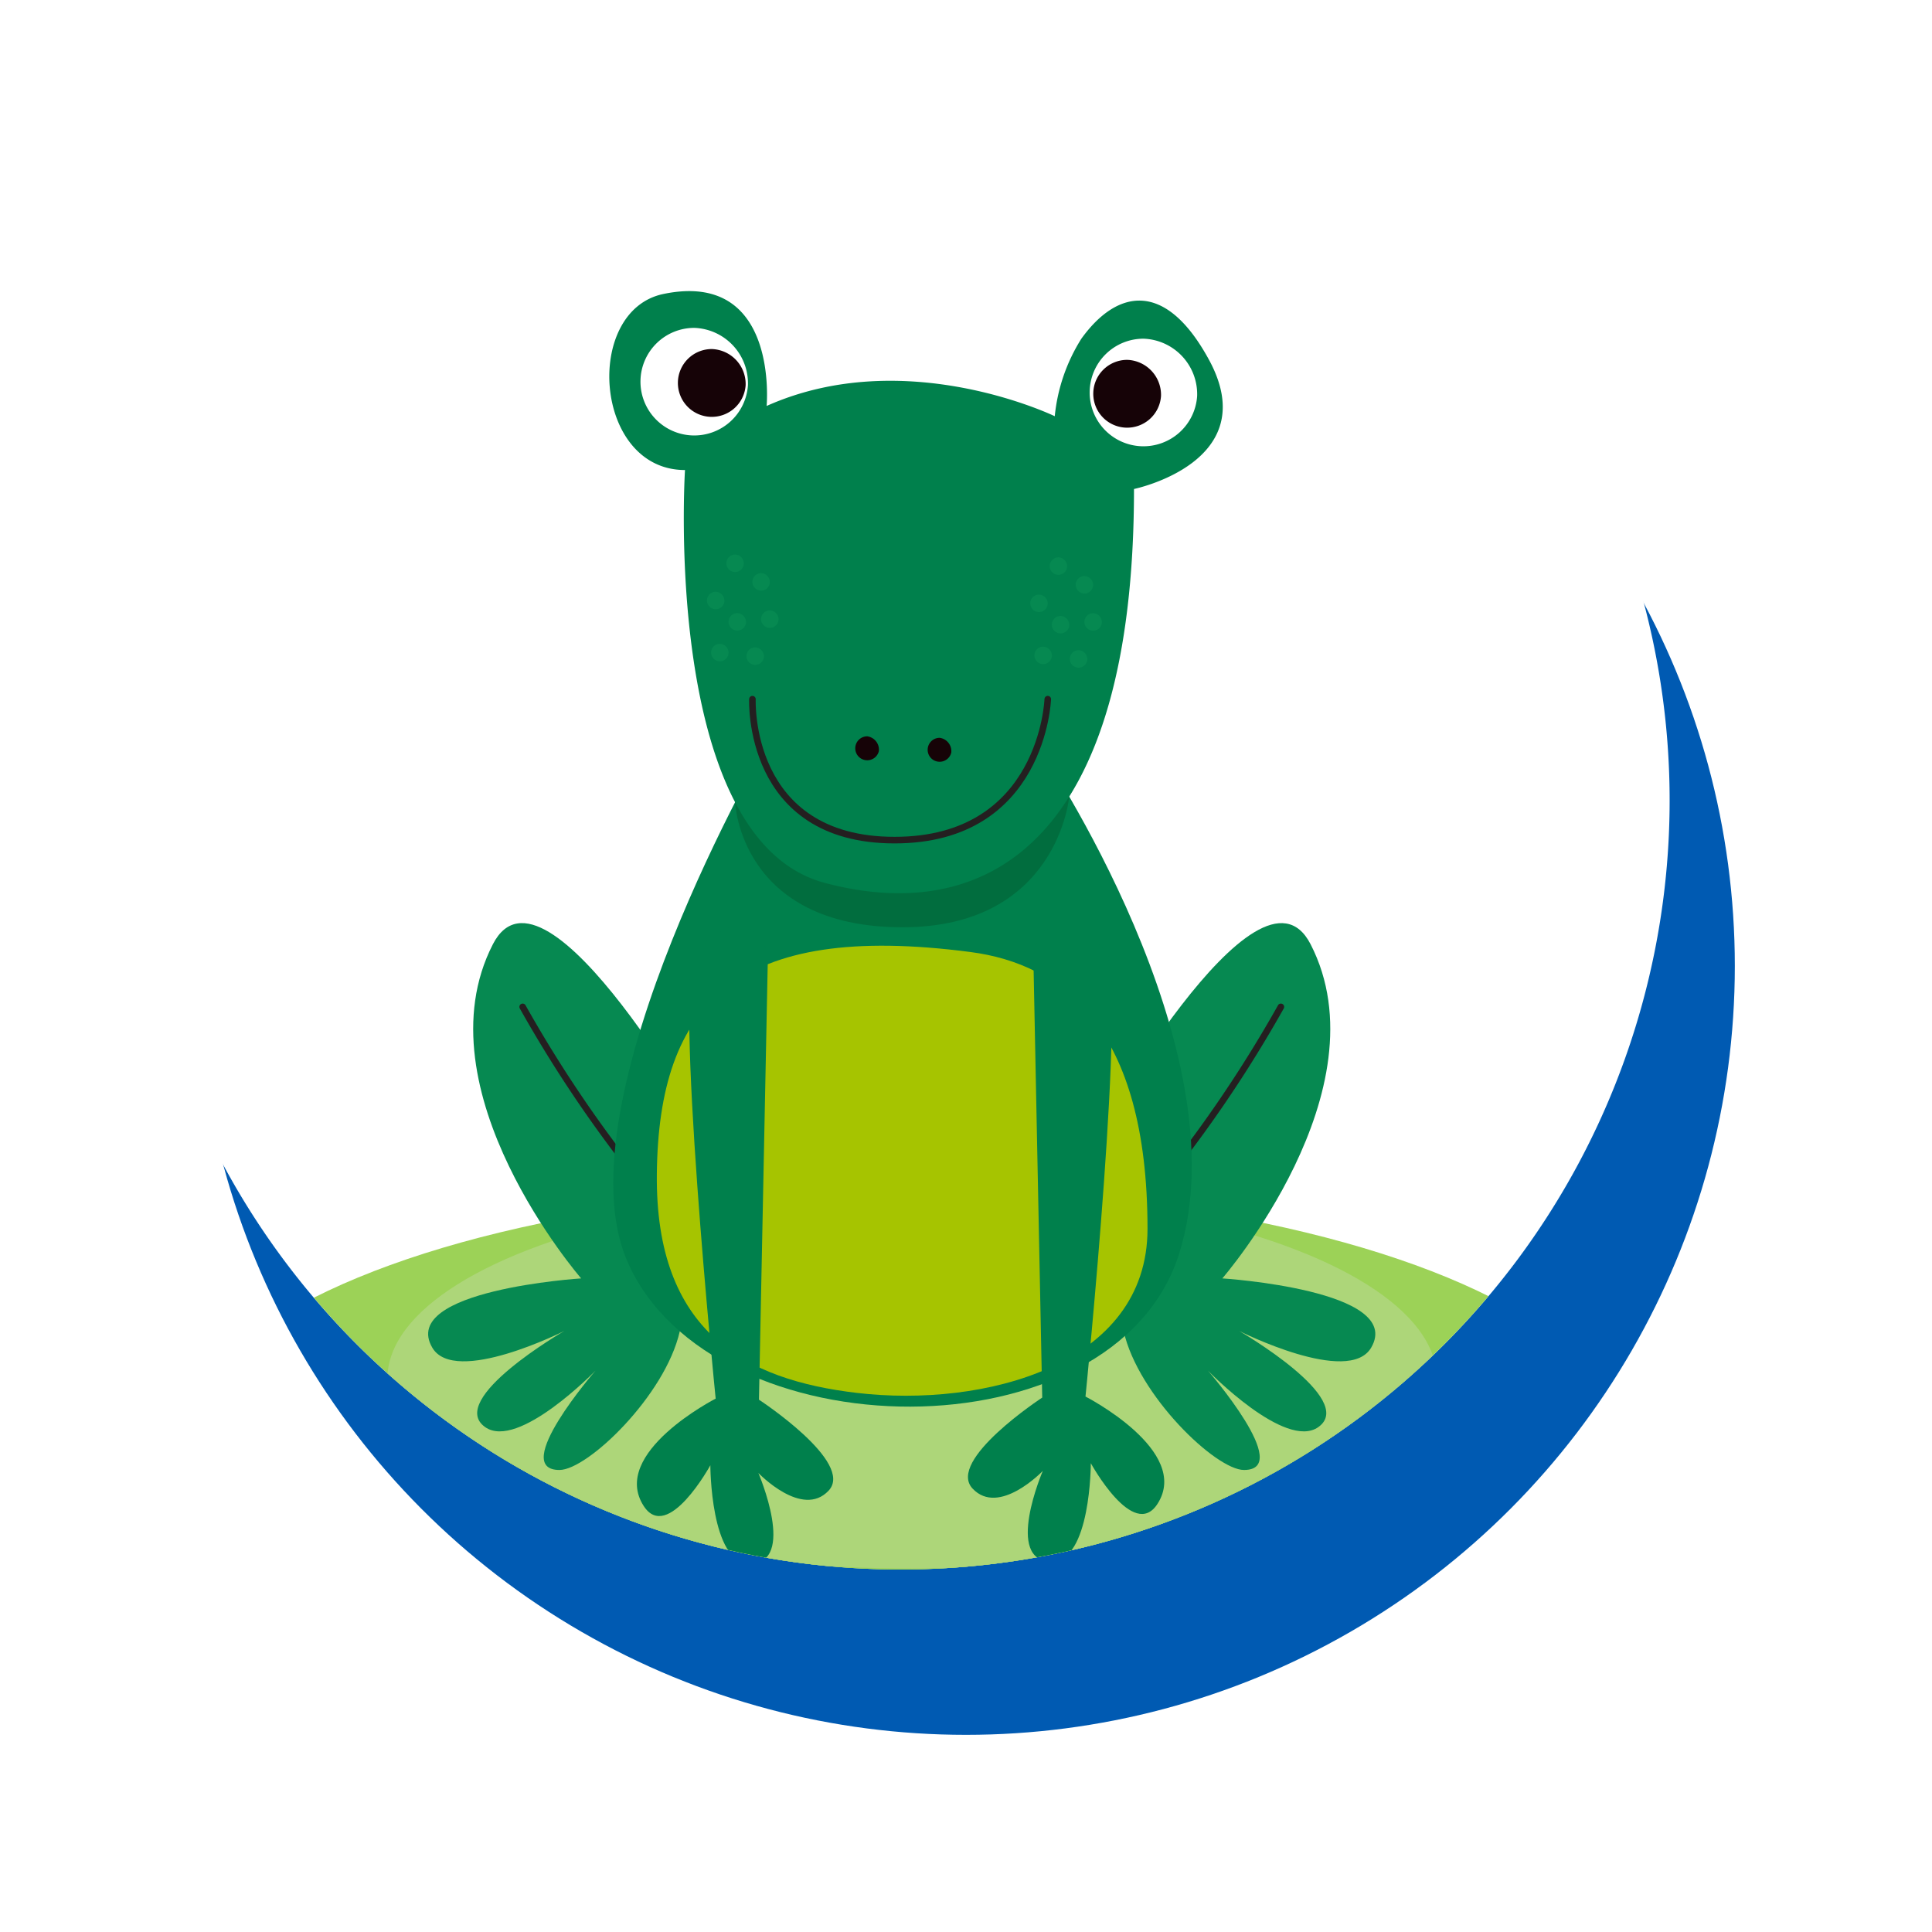 <svg xmlns="http://www.w3.org/2000/svg" xmlns:xlink="http://www.w3.org/1999/xlink" width="147" height="147" viewBox="0 0 147 147"><defs><style>.a{fill:#fff;}.b{fill:#005ab2;}.c{clip-path:url(#c);}.d{fill:#91c252;}.e{fill:#9cd257;}.f{fill:#add679;}.g{fill:#068951;}.h{fill:none;stroke:#241f20;stroke-linecap:round;stroke-miterlimit:10;stroke-width:0.5px;}.i{fill:#00804c;}.j{fill:#a6c400;}.k{fill:#016d3e;}.l{fill:#160307;}.m{filter:url(#a);}</style><filter id="a" x="0" y="0" width="147" height="147" filterUnits="userSpaceOnUse"><feOffset dx="5" dy="5" input="SourceAlpha"/><feGaussianBlur stdDeviation="5" result="b"/><feFlood flood-opacity="0.2"/><feComposite operator="in" in2="b"/><feComposite in="SourceGraphic"/></filter><clipPath id="c"><path class="a" d="M58.52,0A58.52,58.52,0,1,1,0,58.52,58.52,58.52,0,0,1,58.52,0Z"/></clipPath></defs><g transform="translate(9.788 2.379)"><g class="m" transform="matrix(1, 0, 0, 1, -9.79, -2.38)"><circle class="b" cx="58.5" cy="58.5" r="58.5" transform="translate(10 10)"/></g><path class="a" d="M58.52,0A58.52,58.52,0,1,1,0,58.52,58.52,58.52,0,0,1,58.52,0Z" transform="translate(0.209)"/><g class="c" transform="translate(0.209)"><g transform="translate(3.506 19.771)"><g transform="translate(0 68.254)"><path class="d" d="M208.747,377.191c0,10.976,24.639,19.874,55.033,19.874s55.034-8.9,55.034-19.874V372.55L208.6,372.8Z" transform="translate(-208.596 -353.146)"/><ellipse class="e" cx="55.034" cy="19.875" rx="55.034" ry="19.875" transform="translate(0.15)"/><ellipse class="f" cx="39.926" cy="14.419" rx="39.926" ry="14.419" transform="translate(15.971 0.101)"/></g><g transform="translate(19.073)"><path class="g" d="M248.232,351.671s-12.643-22.775-16.624-15.036c-5.709,11.1,6.714,25.429,6.714,25.429s-13.885.878-11.328,5.266c1.714,2.938,10.048-1.268,10.048-1.268s-9,5.2-6.029,7.312c2.507,1.788,8.4-4.29,8.4-4.29s-6.568,7.556-2.74,7.556c2.134,0,8.038-5.65,9.152-10.544C247.369,359.338,248.232,351.671,248.232,351.671Z" transform="translate(-226.68 -286.944)"/><path class="h" d="M233.5,341.074a97.3,97.3,0,0,0,13.087,18.077" transform="translate(-226.307 -286.614)"/><g transform="translate(50.518 48.087)"><path class="g" d="M274.577,351.671S287.22,328.9,291.2,336.635c5.708,11.1-6.714,25.429-6.714,25.429s13.884.878,11.327,5.266c-1.713,2.938-10.048-1.268-10.048-1.268s9,5.2,6.029,7.312c-2.506,1.788-8.4-4.29-8.4-4.29s6.567,7.556,2.74,7.556c-2.135,0-8.039-5.65-9.153-10.544C275.441,359.338,274.577,351.671,274.577,351.671Z" transform="translate(-274.577 -335.031)"/><path class="h" d="M288.875,341.074a97.327,97.327,0,0,1-13.086,18.077" transform="translate(-274.511 -334.701)"/></g><path class="i" d="M251.886,321.761S235.8,349.345,241.108,361.5c6.394,14.647,37.041,15,41.974-.564s-10.564-38.383-10.564-38.383Z" transform="translate(-225.949 -287.67)"/><path class="j" d="M243.178,354.039c-.122,12.047,6.772,15.655,15.221,16.648,9.661,1.134,22.113-2.085,22.113-12.483,0-15.326-6.517-20.151-13.461-21.061C249.175,334.8,243.31,341.093,243.178,354.039Z" transform="translate(-225.777 -286.855)"/><path class="k" d="M248.824,326.41s.344,9.519,12.737,9.519c11.829,0,12.685-9.941,12.685-9.941S252.807,322.158,248.824,326.41Z" transform="translate(-225.468 -287.526)"/><path class="i" d="M245.508,303.052s-1.8,28.1,10.627,31.411,23.536-3.251,23.536-29.968c0,0,9.93-2.049,5.709-9.825-3.334-6.141-7.034-5.329-9.712-1.612a13.561,13.561,0,0,0-2.026,5.9s-11.343-5.507-21.923-.781c0,0,.96-10.356-7.856-8.52C237.755,290.929,238.566,303.052,245.508,303.052Z" transform="translate(-225.965 -289.439)"/><path class="a" d="M250.174,296.45a4.093,4.093,0,1,1-4.084-4.359A4.229,4.229,0,0,1,250.174,296.45Z" transform="translate(-225.841 -289.294)"/><path class="l" d="M249.851,296.367a2.58,2.58,0,1,1-2.575-2.749A2.665,2.665,0,0,1,249.851,296.367Z" transform="translate(-225.694 -289.21)"/><path class="a" d="M282.579,297.231a4.093,4.093,0,1,1-4.084-4.36A4.229,4.229,0,0,1,282.579,297.231Z" transform="translate(-224.068 -289.251)"/><path class="l" d="M279.816,297.148a2.58,2.58,0,1,1-2.575-2.749A2.665,2.665,0,0,1,279.816,297.148Z" transform="translate(-224.054 -289.168)"/><path class="i" d="M270.587,337.089l.686,34.043s-7.312,4.778-5.3,6.923,5.344-1.345,5.344-1.345-2.969,6.9.664,6.9c2.991,0,2.989-7.487,2.989-7.487s3.243,5.927,5.07,3.1c2.607-4.035-5.475-8.17-5.475-8.17s3.241-32.114,1.506-33.966S272.048,333.579,270.587,337.089Z" transform="translate(-224.549 -286.944)"/><path class="i" d="M251.712,337.24l-.686,34.043s7.312,4.778,5.3,6.923-5.343-1.345-5.343-1.345,2.968,6.9-.666,6.9c-2.99,0-2.988-7.488-2.988-7.488s-3.243,5.927-5.071,3.1c-2.607-4.035,5.475-8.17,5.475-8.17s-3.241-32.113-1.505-33.966S250.25,333.73,251.712,337.24Z" transform="translate(-225.856 -286.936)"/><path class="h" d="M250.074,318.876S249.6,329.6,260.889,329.6s11.656-10.725,11.656-10.725" transform="translate(-225.4 -287.828)"/><path class="l" d="M259.288,322.68a.911.911,0,1,1-.886-1.123A1.026,1.026,0,0,1,259.288,322.68Z" transform="translate(-224.993 -287.682)"/><path class="l" d="M264.511,322.787a.911.911,0,1,1-.886-1.123A1.026,1.026,0,0,1,264.511,322.787Z" transform="translate(-224.707 -287.676)"/><g transform="translate(21.216 20.043)"><path class="g" d="M248.422,315.591a.665.665,0,1,1-.663-.709A.686.686,0,0,1,248.422,315.591Z" transform="translate(-246.779 -308.09)"/><path class="g" d="M249.68,313.375a.665.665,0,1,1-.663-.709A.687.687,0,0,1,249.68,313.375Z" transform="translate(-246.71 -308.211)"/><path class="g" d="M248.122,311.836a.665.665,0,1,1-.663-.709A.687.687,0,0,1,248.122,311.836Z" transform="translate(-246.795 -308.295)"/><path class="g" d="M249.522,309.15a.665.665,0,1,1-.663-.708A.686.686,0,0,1,249.522,309.15Z" transform="translate(-246.718 -308.442)"/><path class="g" d="M250.973,315.847a.665.665,0,1,1-.663-.708A.687.687,0,0,1,250.973,315.847Z" transform="translate(-246.639 -308.076)"/><path class="g" d="M251.4,310.493a.665.665,0,1,1-.663-.709A.687.687,0,0,1,251.4,310.493Z" transform="translate(-246.616 -308.369)"/><path class="g" d="M252.027,313.178a.665.665,0,1,1-.663-.708A.688.688,0,0,1,252.027,313.178Z" transform="translate(-246.581 -308.222)"/></g><g transform="translate(45.816 20.258)"><path class="g" d="M271.746,315.795a.665.665,0,1,1-.663-.708A.688.688,0,0,1,271.746,315.795Z" transform="translate(-270.103 -308.294)"/><path class="g" d="M273,313.579a.665.665,0,1,1-.663-.708A.687.687,0,0,1,273,313.579Z" transform="translate(-270.034 -308.415)"/><path class="g" d="M271.445,312.04a.664.664,0,1,1-.662-.708A.687.687,0,0,1,271.445,312.04Z" transform="translate(-270.119 -308.499)"/><path class="g" d="M272.846,309.355a.665.665,0,1,1-.663-.709A.687.687,0,0,1,272.846,309.355Z" transform="translate(-270.042 -308.646)"/><path class="g" d="M274.3,316.052a.665.665,0,1,1-.663-.709A.686.686,0,0,1,274.3,316.052Z" transform="translate(-269.963 -308.28)"/><path class="g" d="M274.722,310.7a.665.665,0,1,1-.663-.708A.688.688,0,0,1,274.722,310.7Z" transform="translate(-269.94 -308.572)"/><path class="g" d="M275.351,313.383a.665.665,0,1,1-.663-.708A.687.687,0,0,1,275.351,313.383Z" transform="translate(-269.905 -308.426)"/></g></g></g></g></g></svg>